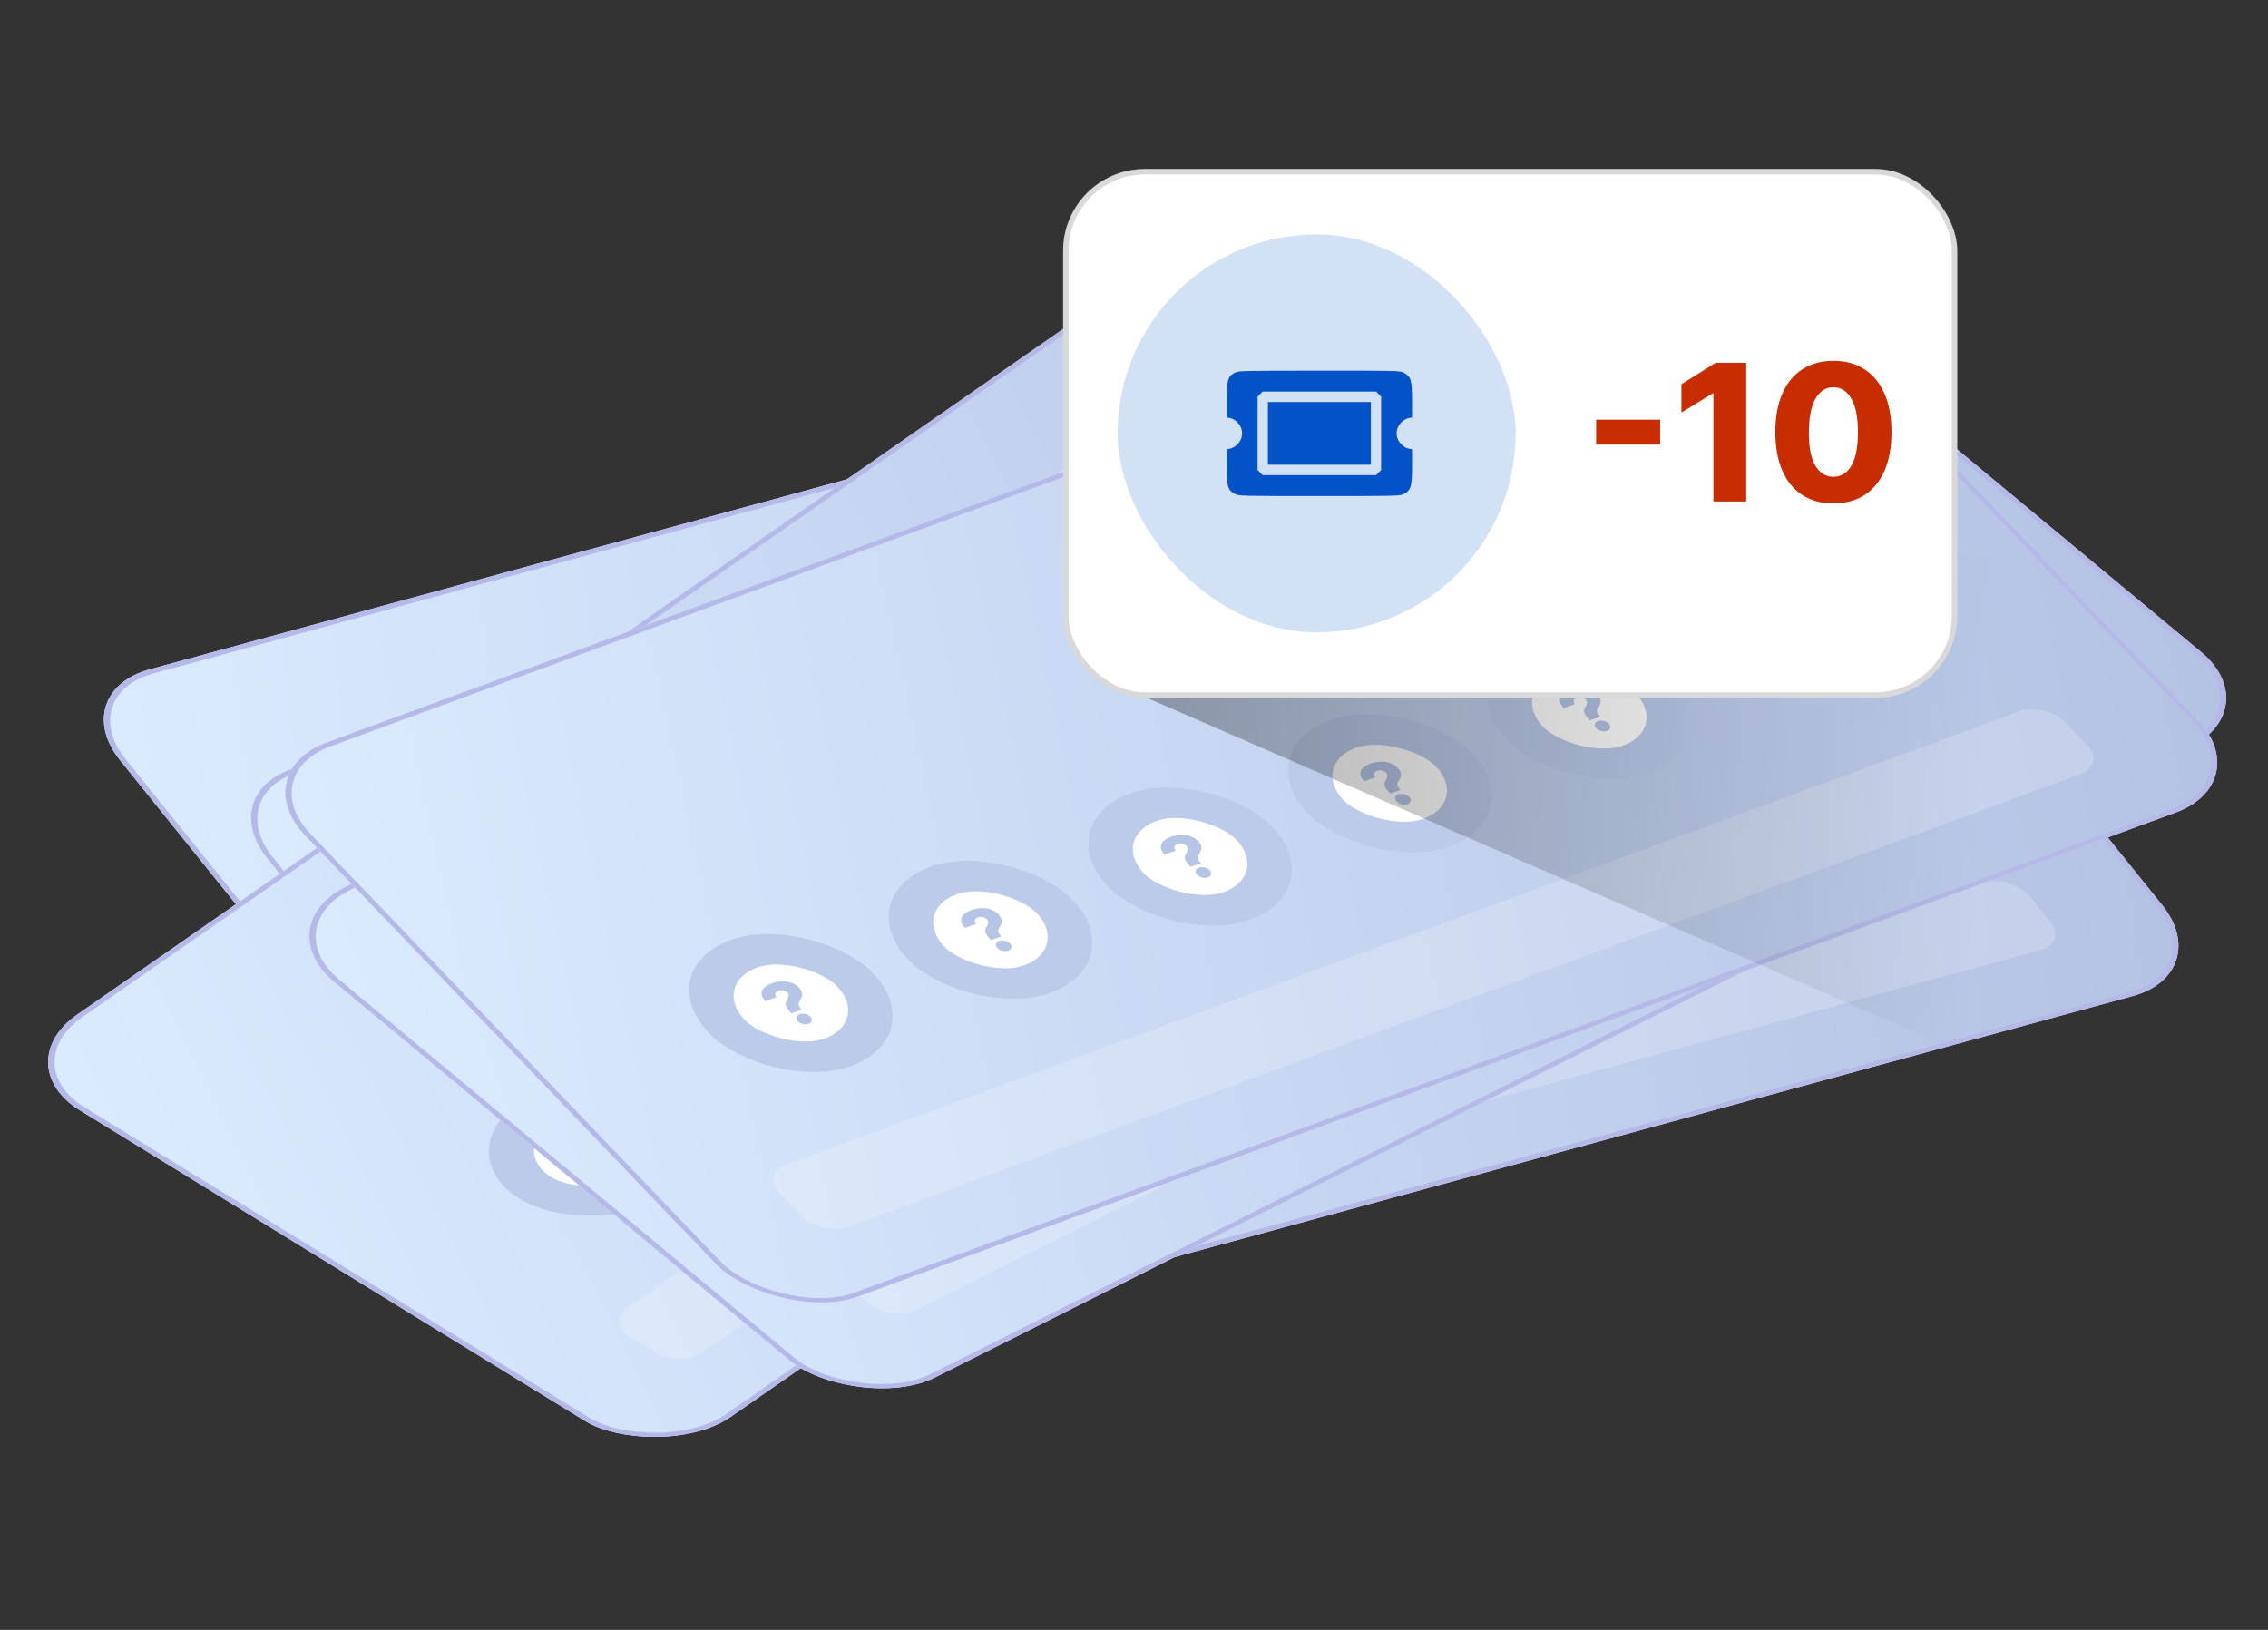 <svg width="416" height="299" viewBox="0 0 416 299" fill="none" xmlns="http://www.w3.org/2000/svg">
<rect x="0" y="0" width="416" height="299" fill="#333333" stroke="none"/>
<g clip-path="url(#clip0_28_1308)">
<g clip-path="url(#clip1_28_1308)">
<rect width="289.511" height="140.752" rx="16" transform="matrix(0.965 -0.263 0.627 0.779 12 127.007)" fill="url(#paint0_linear_28_1308)"/>
<rect x="5.571" y="1.808" width="25" height="25" rx="12.5" transform="matrix(0.965 -0.263 0.627 0.779 81.725 171.37)" fill="white" stroke="#BCCBEA" stroke-width="7"/>
<path d="M107.979 179.512C107.645 179.096 107.417 178.749 107.295 178.471C107.174 178.188 107.134 177.948 107.174 177.751C107.214 177.554 107.315 177.347 107.478 177.129C107.676 176.863 107.797 176.627 107.84 176.421C107.887 176.213 107.824 176.001 107.649 175.784C107.464 175.554 107.216 175.396 106.907 175.311C106.595 175.223 106.294 175.218 106.003 175.297C105.814 175.349 105.667 175.432 105.561 175.547C105.453 175.659 105.401 175.795 105.406 175.953C105.407 176.109 105.475 176.272 105.607 176.444L103.51 177.015C103.113 176.508 102.919 176.048 102.929 175.634C102.941 175.215 103.121 174.859 103.469 174.565C103.814 174.268 104.283 174.039 104.877 173.877C105.519 173.702 106.154 173.629 106.782 173.657C107.415 173.684 107.997 173.818 108.528 174.059C109.064 174.298 109.509 174.638 109.863 175.078C110.203 175.501 110.366 175.896 110.351 176.263C110.336 176.631 110.183 176.995 109.894 177.355C109.741 177.544 109.635 177.72 109.579 177.882C109.523 178.04 109.521 178.207 109.572 178.384C109.623 178.56 109.739 178.76 109.919 178.984L110.039 179.133L108.099 179.661L107.979 179.512ZM111.082 181.849C110.867 181.907 110.632 181.919 110.379 181.884C110.126 181.849 109.886 181.771 109.661 181.651C109.435 181.531 109.253 181.381 109.115 181.202C108.973 181.033 108.897 180.861 108.885 180.687C108.873 180.513 108.926 180.358 109.042 180.222C109.158 180.087 109.324 179.99 109.539 179.931C109.746 179.875 109.974 179.865 110.223 179.901C110.476 179.936 110.716 180.011 110.943 180.127C111.175 180.242 111.361 180.383 111.503 180.553C111.641 180.731 111.715 180.91 111.725 181.089C111.733 181.265 111.68 181.422 111.566 181.561C111.45 181.696 111.289 181.792 111.082 181.849Z" fill="#B6C5E6"/>
<rect x="5.571" y="1.808" width="25" height="25" rx="12.5" transform="matrix(0.965 -0.263 0.627 0.779 119.357 161.132)" fill="white" stroke="#BCCBEA" stroke-width="7"/>
<path d="M145.612 169.273C145.277 168.858 145.049 168.511 144.927 168.232C144.806 167.949 144.766 167.709 144.806 167.512C144.846 167.315 144.947 167.108 145.11 166.891C145.308 166.625 145.429 166.388 145.472 166.182C145.519 165.974 145.456 165.762 145.282 165.546C145.096 165.315 144.848 165.157 144.539 165.072C144.227 164.984 143.926 164.98 143.635 165.059C143.446 165.11 143.299 165.193 143.193 165.309C143.085 165.42 143.033 165.556 143.038 165.715C143.039 165.87 143.107 166.033 143.239 166.205L141.142 166.776C140.745 166.269 140.551 165.809 140.561 165.395C140.573 164.977 140.753 164.62 141.101 164.327C141.446 164.029 141.915 163.8 142.509 163.638C143.151 163.464 143.786 163.39 144.414 163.419C145.047 163.445 145.629 163.579 146.16 163.82C146.696 164.059 147.141 164.399 147.495 164.839C147.835 165.262 147.998 165.657 147.983 166.025C147.968 166.392 147.815 166.756 147.526 167.116C147.373 167.305 147.268 167.481 147.211 167.643C147.156 167.801 147.153 167.968 147.204 168.145C147.255 168.322 147.371 168.522 147.551 168.745L147.671 168.894L145.732 169.422L145.612 169.273ZM148.714 171.61C148.499 171.668 148.264 171.68 148.011 171.645C147.758 171.61 147.518 171.533 147.293 171.412C147.067 171.292 146.885 171.142 146.747 170.964C146.605 170.794 146.529 170.623 146.517 170.448C146.506 170.274 146.558 170.119 146.674 169.984C146.79 169.848 146.956 169.751 147.171 169.693C147.378 169.636 147.606 169.626 147.855 169.662C148.108 169.697 148.348 169.773 148.575 169.888C148.807 170.003 148.993 170.145 149.135 170.314C149.273 170.493 149.347 170.671 149.357 170.85C149.365 171.026 149.312 171.183 149.198 171.322C149.082 171.458 148.921 171.554 148.714 171.61Z" fill="#B6C5E6"/>
<rect x="5.571" y="1.808" width="25" height="25" rx="12.5" transform="matrix(0.965 -0.263 0.627 0.779 156.989 150.893)" fill="white" stroke="#BCCBEA" stroke-width="7"/>
<path d="M183.243 159.034C182.909 158.619 182.681 158.272 182.559 157.994C182.438 157.71 182.398 157.47 182.438 157.273C182.477 157.076 182.579 156.869 182.741 156.652C182.94 156.386 183.061 156.15 183.104 155.943C183.151 155.735 183.088 155.523 182.913 155.307C182.728 155.076 182.48 154.918 182.171 154.834C181.859 154.746 181.557 154.741 181.267 154.82C181.078 154.871 180.931 154.955 180.825 155.07C180.717 155.182 180.665 155.317 180.669 155.476C180.671 155.631 180.738 155.795 180.871 155.966L178.774 156.537C178.377 156.03 178.183 155.57 178.193 155.156C178.205 154.738 178.385 154.382 178.732 154.088C179.077 153.791 179.547 153.561 180.14 153.4C180.782 153.225 181.418 153.152 182.046 153.18C182.679 153.207 183.261 153.34 183.792 153.581C184.328 153.821 184.773 154.16 185.127 154.601C185.467 155.023 185.63 155.418 185.614 155.786C185.599 156.153 185.447 156.517 185.158 156.877C185.005 157.066 184.899 157.242 184.843 157.405C184.787 157.562 184.785 157.73 184.836 157.906C184.887 158.083 185.003 158.283 185.183 158.507L185.303 158.656L183.363 159.183L183.243 159.034ZM186.346 161.371C186.13 161.43 185.896 161.441 185.643 161.406C185.39 161.372 185.15 161.294 184.925 161.173C184.699 161.053 184.517 160.903 184.379 160.725C184.237 160.556 184.161 160.384 184.149 160.209C184.137 160.035 184.19 159.88 184.306 159.745C184.422 159.609 184.588 159.512 184.803 159.454C185.01 159.397 185.238 159.387 185.486 159.424C185.74 159.459 185.98 159.534 186.207 159.65C186.438 159.764 186.625 159.906 186.766 160.075C186.905 160.254 186.979 160.433 186.989 160.612C186.996 160.787 186.943 160.944 186.83 161.083C186.714 161.219 186.553 161.315 186.346 161.371Z" fill="#B6C5E6"/>
<rect x="5.571" y="1.808" width="25" height="25" rx="12.5" transform="matrix(0.965 -0.263 0.627 0.779 194.621 140.654)" fill="white" stroke="#BCCBEA" stroke-width="7"/>
<path d="M220.875 148.795C220.541 148.38 220.313 148.033 220.191 147.754C220.07 147.471 220.03 147.231 220.07 147.034C220.11 146.837 220.211 146.63 220.374 146.413C220.572 146.147 220.693 145.911 220.736 145.704C220.783 145.496 220.72 145.284 220.545 145.068C220.36 144.837 220.112 144.679 219.803 144.595C219.491 144.506 219.19 144.502 218.899 144.581C218.71 144.632 218.563 144.716 218.457 144.831C218.349 144.943 218.297 145.078 218.302 145.237C218.303 145.392 218.371 145.556 218.503 145.727L216.406 146.298C216.009 145.791 215.815 145.331 215.825 144.917C215.837 144.499 216.017 144.143 216.365 143.849C216.71 143.552 217.179 143.322 217.773 143.161C218.415 142.986 219.05 142.913 219.678 142.941C220.311 142.968 220.893 143.101 221.424 143.342C221.96 143.582 222.405 143.921 222.759 144.362C223.099 144.784 223.262 145.179 223.247 145.547C223.231 145.914 223.079 146.278 222.79 146.638C222.637 146.827 222.531 147.003 222.475 147.166C222.419 147.323 222.417 147.491 222.468 147.667C222.519 147.844 222.635 148.044 222.815 148.268L222.935 148.417L220.995 148.944L220.875 148.795ZM223.978 151.132C223.763 151.191 223.528 151.202 223.275 151.167C223.022 151.133 222.782 151.055 222.557 150.934C222.331 150.814 222.149 150.664 222.011 150.486C221.869 150.317 221.793 150.145 221.781 149.97C221.769 149.796 221.822 149.641 221.938 149.506C222.054 149.37 222.22 149.273 222.435 149.215C222.642 149.158 222.87 149.148 223.119 149.185C223.372 149.22 223.612 149.295 223.839 149.411C224.071 149.525 224.257 149.667 224.399 149.836C224.537 150.015 224.611 150.194 224.621 150.373C224.629 150.548 224.576 150.705 224.462 150.844C224.346 150.98 224.185 151.076 223.978 151.132Z" fill="#B6C5E6"/>
<rect x="5.571" y="1.808" width="25" height="25" rx="12.5" transform="matrix(0.965 -0.263 0.627 0.779 232.253 130.415)" fill="white" stroke="#BCCBEA" stroke-width="7"/>
<path d="M258.508 138.556C258.173 138.141 257.945 137.794 257.823 137.516C257.702 137.233 257.662 136.993 257.702 136.796C257.742 136.599 257.843 136.392 258.006 136.174C258.204 135.908 258.325 135.672 258.368 135.465C258.415 135.258 258.352 135.046 258.178 134.829C257.992 134.598 257.744 134.441 257.435 134.356C257.123 134.268 256.822 134.263 256.531 134.342C256.342 134.394 256.195 134.477 256.089 134.592C255.981 134.704 255.929 134.839 255.934 134.998C255.935 135.153 256.003 135.317 256.135 135.489L254.038 136.059C253.641 135.553 253.447 135.092 253.457 134.679C253.469 134.26 253.649 133.904 253.997 133.61C254.342 133.313 254.811 133.083 255.405 132.922C256.047 132.747 256.682 132.674 257.31 132.702C257.943 132.729 258.525 132.863 259.056 133.103C259.592 133.343 260.037 133.683 260.391 134.123C260.731 134.545 260.894 134.94 260.879 135.308C260.864 135.676 260.711 136.04 260.422 136.4C260.269 136.588 260.164 136.764 260.107 136.927C260.052 137.085 260.049 137.252 260.1 137.428C260.151 137.605 260.267 137.805 260.447 138.029L260.567 138.178L258.628 138.706L258.508 138.556ZM261.61 140.893C261.395 140.952 261.16 140.964 260.907 140.929C260.654 140.894 260.414 140.816 260.189 140.696C259.963 140.575 259.781 140.426 259.643 140.247C259.501 140.078 259.425 139.906 259.413 139.732C259.402 139.557 259.454 139.403 259.57 139.267C259.686 139.132 259.852 139.035 260.067 138.976C260.274 138.92 260.502 138.91 260.751 138.946C261.004 138.981 261.244 139.056 261.471 139.172C261.703 139.286 261.889 139.428 262.031 139.597C262.169 139.776 262.243 139.955 262.253 140.134C262.261 140.309 262.208 140.467 262.094 140.606C261.978 140.741 261.817 140.837 261.61 140.893Z" fill="#B6C5E6"/>
<rect x="5.571" y="1.808" width="25" height="25" rx="12.5" transform="matrix(0.965 -0.263 0.627 0.779 269.885 120.176)" fill="white" stroke="#BCCBEA" stroke-width="7"/>
<path d="M296.139 128.318C295.805 127.902 295.577 127.555 295.455 127.277C295.334 126.994 295.294 126.754 295.334 126.557C295.373 126.36 295.475 126.153 295.637 125.935C295.836 125.669 295.957 125.433 296 125.227C296.047 125.019 295.984 124.807 295.809 124.59C295.624 124.359 295.376 124.202 295.067 124.117C294.755 124.029 294.453 124.024 294.163 124.103C293.974 124.155 293.827 124.238 293.721 124.353C293.613 124.465 293.561 124.6 293.565 124.759C293.567 124.915 293.634 125.078 293.767 125.25L291.67 125.82C291.273 125.314 291.079 124.854 291.089 124.44C291.101 124.021 291.281 123.665 291.628 123.371C291.973 123.074 292.443 122.845 293.036 122.683C293.678 122.508 294.314 122.435 294.942 122.463C295.575 122.49 296.157 122.624 296.688 122.865C297.224 123.104 297.669 123.444 298.023 123.884C298.363 124.307 298.526 124.702 298.51 125.069C298.495 125.437 298.343 125.801 298.054 126.161C297.901 126.35 297.795 126.525 297.739 126.688C297.683 126.846 297.681 127.013 297.732 127.19C297.783 127.366 297.899 127.566 298.079 127.79L298.199 127.939L296.259 128.467L296.139 128.318ZM299.242 130.654C299.026 130.713 298.792 130.725 298.539 130.69C298.286 130.655 298.046 130.577 297.821 130.457C297.595 130.336 297.413 130.187 297.275 130.008C297.133 129.839 297.057 129.667 297.045 129.493C297.033 129.319 297.086 129.164 297.202 129.028C297.318 128.893 297.484 128.796 297.699 128.737C297.906 128.681 298.134 128.671 298.382 128.707C298.636 128.742 298.876 128.817 299.103 128.933C299.334 129.047 299.521 129.189 299.662 129.359C299.801 129.537 299.875 129.716 299.885 129.895C299.892 130.071 299.839 130.228 299.726 130.367C299.61 130.502 299.449 130.598 299.242 130.654Z" fill="#B6C5E6"/>
<rect width="83" height="16" rx="5" transform="matrix(0.965 -0.263 0.627 0.779 206.86 95.832)" fill="white" fill-opacity="0.2"/>
<rect width="251" height="16" rx="5" transform="matrix(0.965 -0.263 0.627 0.779 99.922 208.496)" fill="white" fill-opacity="0.2"/>
</g>
<rect x="0.796" y="0.258" width="288.511" height="139.752" rx="15.5" transform="matrix(0.965 -0.263 0.627 0.779 11.866 127.273)" stroke="white" stroke-opacity="0.96"/>
<rect x="0.796" y="0.258" width="288.511" height="139.752" rx="15.5" transform="matrix(0.965 -0.263 0.627 0.779 11.866 127.273)" stroke="#434EC6" stroke-opacity="0.39"/>
<g clip-path="url(#clip2_28_1308)">
<rect width="289.511" height="140.752" rx="16" transform="matrix(0.965 -0.263 0.627 0.779 39 145.007)" fill="url(#paint1_linear_28_1308)"/>
<rect x="5.571" y="1.808" width="25" height="25" rx="12.5" transform="matrix(0.965 -0.263 0.627 0.779 108.725 189.37)" fill="white" stroke="#BCCBEA" stroke-width="7"/>
<path d="M134.979 197.512C134.645 197.096 134.417 196.749 134.295 196.471C134.174 196.188 134.134 195.948 134.174 195.751C134.214 195.554 134.315 195.347 134.478 195.129C134.676 194.863 134.797 194.627 134.84 194.421C134.887 194.213 134.824 194.001 134.649 193.784C134.464 193.554 134.216 193.396 133.907 193.311C133.595 193.223 133.294 193.218 133.003 193.297C132.814 193.349 132.667 193.432 132.561 193.547C132.453 193.659 132.401 193.795 132.406 193.953C132.407 194.109 132.475 194.272 132.607 194.444L130.51 195.015C130.113 194.508 129.919 194.048 129.929 193.634C129.941 193.215 130.121 192.859 130.469 192.565C130.814 192.268 131.283 192.039 131.877 191.877C132.519 191.702 133.154 191.629 133.782 191.657C134.415 191.684 134.997 191.818 135.528 192.059C136.064 192.298 136.509 192.638 136.863 193.078C137.203 193.501 137.366 193.896 137.351 194.263C137.336 194.631 137.183 194.995 136.894 195.355C136.741 195.544 136.635 195.72 136.579 195.882C136.523 196.04 136.521 196.207 136.572 196.384C136.623 196.56 136.739 196.76 136.919 196.984L137.039 197.133L135.099 197.661L134.979 197.512ZM138.082 199.849C137.867 199.907 137.632 199.919 137.379 199.884C137.126 199.849 136.886 199.771 136.661 199.651C136.435 199.531 136.253 199.381 136.115 199.202C135.973 199.033 135.897 198.861 135.885 198.687C135.873 198.513 135.926 198.358 136.042 198.222C136.158 198.087 136.324 197.99 136.539 197.931C136.746 197.875 136.974 197.865 137.223 197.901C137.476 197.936 137.716 198.011 137.943 198.127C138.175 198.242 138.361 198.383 138.503 198.553C138.641 198.731 138.715 198.91 138.725 199.089C138.733 199.265 138.68 199.422 138.566 199.561C138.45 199.696 138.289 199.792 138.082 199.849Z" fill="#B6C5E6"/>
<rect x="5.571" y="1.808" width="25" height="25" rx="12.5" transform="matrix(0.965 -0.263 0.627 0.779 146.357 179.132)" fill="white" stroke="#BCCBEA" stroke-width="7"/>
<path d="M172.612 187.273C172.277 186.858 172.049 186.511 171.927 186.232C171.806 185.949 171.766 185.709 171.806 185.512C171.846 185.315 171.947 185.108 172.11 184.891C172.308 184.625 172.429 184.388 172.472 184.182C172.519 183.974 172.456 183.762 172.282 183.546C172.096 183.315 171.848 183.157 171.539 183.072C171.227 182.984 170.926 182.98 170.635 183.059C170.446 183.11 170.299 183.193 170.193 183.309C170.085 183.42 170.033 183.556 170.038 183.715C170.039 183.87 170.107 184.033 170.239 184.205L168.142 184.776C167.745 184.269 167.551 183.809 167.561 183.395C167.573 182.977 167.753 182.62 168.101 182.327C168.446 182.029 168.915 181.8 169.509 181.638C170.151 181.464 170.786 181.39 171.414 181.419C172.047 181.445 172.629 181.579 173.16 181.82C173.696 182.059 174.141 182.399 174.495 182.839C174.835 183.262 174.998 183.657 174.983 184.025C174.968 184.392 174.815 184.756 174.526 185.116C174.373 185.305 174.268 185.481 174.211 185.643C174.156 185.801 174.153 185.968 174.204 186.145C174.255 186.322 174.371 186.522 174.551 186.745L174.671 186.894L172.732 187.422L172.612 187.273ZM175.714 189.61C175.499 189.668 175.264 189.68 175.011 189.645C174.758 189.61 174.518 189.533 174.293 189.412C174.067 189.292 173.885 189.142 173.747 188.964C173.605 188.794 173.529 188.623 173.517 188.448C173.506 188.274 173.558 188.119 173.674 187.984C173.79 187.848 173.956 187.751 174.171 187.693C174.378 187.636 174.606 187.626 174.855 187.662C175.108 187.697 175.348 187.773 175.575 187.888C175.807 188.003 175.993 188.145 176.135 188.314C176.273 188.493 176.347 188.671 176.357 188.85C176.365 189.026 176.312 189.183 176.198 189.322C176.082 189.458 175.921 189.554 175.714 189.61Z" fill="#B6C5E6"/>
<rect x="5.571" y="1.808" width="25" height="25" rx="12.5" transform="matrix(0.965 -0.263 0.627 0.779 183.989 168.893)" fill="white" stroke="#BCCBEA" stroke-width="7"/>
<path d="M210.243 177.034C209.909 176.619 209.681 176.272 209.559 175.994C209.438 175.71 209.398 175.47 209.438 175.273C209.477 175.076 209.579 174.869 209.741 174.652C209.94 174.386 210.061 174.15 210.104 173.943C210.151 173.735 210.088 173.523 209.913 173.307C209.728 173.076 209.48 172.918 209.171 172.834C208.859 172.746 208.557 172.741 208.267 172.82C208.078 172.871 207.931 172.955 207.825 173.07C207.717 173.182 207.665 173.317 207.669 173.476C207.671 173.631 207.738 173.795 207.871 173.966L205.774 174.537C205.377 174.03 205.183 173.57 205.193 173.156C205.205 172.738 205.385 172.382 205.732 172.088C206.077 171.791 206.547 171.561 207.14 171.4C207.782 171.225 208.418 171.152 209.046 171.18C209.679 171.207 210.261 171.34 210.792 171.581C211.328 171.821 211.773 172.16 212.127 172.601C212.467 173.023 212.63 173.418 212.614 173.786C212.599 174.153 212.447 174.517 212.158 174.877C212.005 175.066 211.899 175.242 211.843 175.405C211.787 175.562 211.785 175.73 211.836 175.906C211.887 176.083 212.003 176.283 212.183 176.507L212.303 176.656L210.363 177.183L210.243 177.034ZM213.346 179.371C213.13 179.43 212.896 179.441 212.643 179.406C212.39 179.372 212.15 179.294 211.925 179.173C211.699 179.053 211.517 178.903 211.379 178.725C211.237 178.556 211.161 178.384 211.149 178.209C211.137 178.035 211.19 177.88 211.306 177.745C211.422 177.609 211.588 177.512 211.803 177.454C212.01 177.397 212.238 177.387 212.486 177.424C212.74 177.459 212.98 177.534 213.207 177.65C213.438 177.764 213.625 177.906 213.766 178.075C213.905 178.254 213.979 178.433 213.989 178.612C213.996 178.787 213.943 178.944 213.83 179.083C213.714 179.219 213.553 179.315 213.346 179.371Z" fill="#B6C5E6"/>
<rect x="5.571" y="1.808" width="25" height="25" rx="12.5" transform="matrix(0.965 -0.263 0.627 0.779 221.621 158.654)" fill="white" stroke="#BCCBEA" stroke-width="7"/>
<path d="M247.875 166.795C247.541 166.38 247.313 166.033 247.191 165.754C247.07 165.471 247.03 165.231 247.07 165.034C247.11 164.837 247.211 164.63 247.374 164.413C247.572 164.147 247.693 163.911 247.736 163.704C247.783 163.496 247.72 163.284 247.545 163.068C247.36 162.837 247.112 162.679 246.803 162.595C246.491 162.506 246.19 162.502 245.899 162.581C245.71 162.632 245.563 162.716 245.457 162.831C245.349 162.943 245.297 163.078 245.302 163.237C245.303 163.392 245.371 163.556 245.503 163.727L243.406 164.298C243.009 163.791 242.815 163.331 242.825 162.917C242.837 162.499 243.017 162.143 243.365 161.849C243.71 161.552 244.179 161.322 244.773 161.161C245.415 160.986 246.05 160.913 246.678 160.941C247.311 160.968 247.893 161.101 248.424 161.342C248.96 161.582 249.405 161.921 249.759 162.362C250.099 162.784 250.262 163.179 250.247 163.547C250.231 163.914 250.079 164.278 249.79 164.638C249.637 164.827 249.531 165.003 249.475 165.166C249.419 165.323 249.417 165.491 249.468 165.667C249.519 165.844 249.635 166.044 249.815 166.268L249.935 166.417L247.995 166.944L247.875 166.795ZM250.978 169.132C250.763 169.191 250.528 169.202 250.275 169.167C250.022 169.133 249.782 169.055 249.557 168.934C249.331 168.814 249.149 168.664 249.011 168.486C248.869 168.317 248.793 168.145 248.781 167.97C248.769 167.796 248.822 167.641 248.938 167.506C249.054 167.37 249.22 167.273 249.435 167.215C249.642 167.158 249.87 167.148 250.119 167.185C250.372 167.22 250.612 167.295 250.839 167.411C251.071 167.525 251.257 167.667 251.399 167.836C251.537 168.015 251.611 168.194 251.621 168.373C251.629 168.548 251.576 168.705 251.462 168.844C251.346 168.98 251.185 169.076 250.978 169.132Z" fill="#B6C5E6"/>
<rect x="5.571" y="1.808" width="25" height="25" rx="12.5" transform="matrix(0.965 -0.263 0.627 0.779 259.253 148.415)" fill="white" stroke="#BCCBEA" stroke-width="7"/>
<path d="M285.508 156.556C285.173 156.141 284.945 155.794 284.823 155.516C284.702 155.233 284.662 154.993 284.702 154.796C284.742 154.599 284.843 154.392 285.006 154.174C285.204 153.908 285.325 153.672 285.368 153.465C285.415 153.258 285.352 153.046 285.178 152.829C284.992 152.598 284.744 152.441 284.435 152.356C284.123 152.268 283.822 152.263 283.531 152.342C283.342 152.394 283.195 152.477 283.089 152.592C282.981 152.704 282.929 152.839 282.934 152.998C282.935 153.153 283.003 153.317 283.135 153.489L281.038 154.059C280.641 153.553 280.447 153.092 280.457 152.679C280.469 152.26 280.649 151.904 280.997 151.61C281.342 151.313 281.811 151.083 282.405 150.922C283.047 150.747 283.682 150.674 284.31 150.702C284.943 150.729 285.525 150.863 286.056 151.103C286.592 151.343 287.037 151.683 287.391 152.123C287.731 152.545 287.894 152.94 287.879 153.308C287.864 153.676 287.711 154.04 287.422 154.4C287.269 154.588 287.164 154.764 287.107 154.927C287.052 155.085 287.049 155.252 287.1 155.428C287.151 155.605 287.267 155.805 287.447 156.029L287.567 156.178L285.628 156.706L285.508 156.556ZM288.61 158.893C288.395 158.952 288.16 158.964 287.907 158.929C287.654 158.894 287.414 158.816 287.189 158.696C286.963 158.575 286.781 158.426 286.643 158.247C286.501 158.078 286.425 157.906 286.413 157.732C286.402 157.557 286.454 157.403 286.57 157.267C286.686 157.132 286.852 157.035 287.067 156.976C287.274 156.92 287.502 156.91 287.751 156.946C288.004 156.981 288.244 157.056 288.471 157.172C288.703 157.286 288.889 157.428 289.031 157.597C289.169 157.776 289.243 157.955 289.253 158.134C289.261 158.309 289.208 158.467 289.094 158.606C288.978 158.741 288.817 158.837 288.61 158.893Z" fill="#B6C5E6"/>
<rect x="5.571" y="1.808" width="25" height="25" rx="12.5" transform="matrix(0.965 -0.263 0.627 0.779 296.885 138.176)" fill="white" stroke="#BCCBEA" stroke-width="7"/>
<path d="M323.139 146.318C322.805 145.902 322.577 145.555 322.455 145.277C322.334 144.994 322.294 144.754 322.334 144.557C322.373 144.36 322.475 144.153 322.637 143.935C322.836 143.669 322.957 143.433 323 143.227C323.047 143.019 322.984 142.807 322.809 142.59C322.624 142.359 322.376 142.202 322.067 142.117C321.755 142.029 321.453 142.024 321.163 142.103C320.974 142.155 320.827 142.238 320.721 142.353C320.613 142.465 320.561 142.6 320.565 142.759C320.567 142.915 320.634 143.078 320.767 143.25L318.67 143.82C318.273 143.314 318.079 142.854 318.089 142.44C318.101 142.021 318.281 141.665 318.628 141.371C318.973 141.074 319.443 140.845 320.036 140.683C320.678 140.508 321.314 140.435 321.942 140.463C322.575 140.49 323.157 140.624 323.688 140.865C324.224 141.104 324.669 141.444 325.023 141.884C325.363 142.307 325.526 142.702 325.51 143.069C325.495 143.437 325.343 143.801 325.054 144.161C324.901 144.35 324.795 144.525 324.739 144.688C324.683 144.846 324.681 145.013 324.732 145.19C324.783 145.366 324.899 145.566 325.079 145.79L325.199 145.939L323.259 146.467L323.139 146.318ZM326.242 148.654C326.026 148.713 325.792 148.725 325.539 148.69C325.286 148.655 325.046 148.577 324.821 148.457C324.595 148.336 324.413 148.187 324.275 148.008C324.133 147.839 324.057 147.667 324.045 147.493C324.033 147.319 324.086 147.164 324.202 147.028C324.318 146.893 324.484 146.796 324.699 146.737C324.906 146.681 325.134 146.671 325.382 146.707C325.636 146.742 325.876 146.817 326.103 146.933C326.334 147.047 326.521 147.189 326.662 147.359C326.801 147.537 326.875 147.716 326.885 147.895C326.892 148.071 326.839 148.228 326.726 148.367C326.61 148.502 326.449 148.598 326.242 148.654Z" fill="#B6C5E6"/>
<rect width="83" height="16" rx="5" transform="matrix(0.965 -0.263 0.627 0.779 233.86 113.832)" fill="white" fill-opacity="0.2"/>
<rect width="251" height="16" rx="5" transform="matrix(0.965 -0.263 0.627 0.779 126.922 226.496)" fill="white" fill-opacity="0.2"/>
<path d="M89.563 153.121L94.311 159.022L90.309 160.11L85.884 154.611C85.095 153.631 84.266 153.276 83.415 153.507C82.315 153.807 82.244 154.573 83.197 155.758L87.347 160.915L83.45 161.975L79.025 156.476C78.258 155.524 77.41 155.14 76.572 155.368C75.487 155.663 75.398 156.453 76.339 157.623L80.489 162.78L76.488 163.869L68.92 154.464L71.734 153.699L73.117 154.554C73.212 154.04 73.472 153.576 73.879 153.194C74.287 152.812 74.832 152.521 75.476 152.342C76.12 152.151 76.864 152.095 77.64 152.178C78.417 152.262 79.201 152.483 79.921 152.82C79.998 152.27 80.259 151.772 80.684 151.364C81.109 150.956 81.687 150.649 82.374 150.465C84.863 149.788 87.775 150.909 89.557 153.124" fill="#1540F2"/>
<path d="M91.693 154C89.346 151.084 90.385 148.248 94.173 147.217C97.962 146.186 102.374 147.54 104.72 150.456C107.066 153.371 106.015 156.213 102.239 157.24C98.463 158.267 94.031 156.907 91.693 154ZM99.897 154.33C100.242 154.245 100.539 154.103 100.77 153.914C101 153.724 101.159 153.491 101.235 153.23C101.312 152.968 101.305 152.683 101.215 152.393C101.125 152.104 100.954 151.816 100.712 151.547C100.504 151.273 100.229 151.019 99.903 150.799C99.578 150.579 99.21 150.399 98.819 150.268C98.429 150.137 98.025 150.058 97.632 150.036C97.238 150.015 96.862 150.05 96.527 150.142C96.192 150.233 95.904 150.378 95.68 150.567C95.456 150.757 95.301 150.988 95.224 151.246C95.147 151.504 95.15 151.784 95.232 152.07C95.313 152.356 95.473 152.642 95.701 152.911C95.9 153.19 96.171 153.452 96.496 153.677C96.821 153.903 97.192 154.089 97.587 154.222C97.982 154.356 98.391 154.434 98.789 154.453C99.186 154.471 99.564 154.429 99.897 154.33Z" fill="#1540F2"/>
<path d="M115.36 149.83L117.644 152.667L114.89 153.416C114.365 153.606 113.756 153.697 113.107 153.684C112.457 153.671 111.783 153.554 111.132 153.34C110.48 153.127 109.867 152.823 109.335 152.449C108.804 152.076 108.366 151.642 108.054 151.178L105.201 147.633L103.075 148.211L102.466 147.455L104.063 141.549L104.885 141.325L107.099 144.076L110.017 143.282L112.024 145.776L109.207 146.543L111.616 149.537C111.718 149.687 111.86 149.827 112.033 149.948C112.206 150.068 112.405 150.166 112.616 150.234C112.828 150.303 113.046 150.339 113.256 150.342C113.466 150.345 113.663 150.314 113.831 150.25L115.36 149.83Z" fill="#1540F2"/>
<path d="M124.314 147.394L126.597 150.231L123.844 150.98C123.319 151.17 122.71 151.261 122.06 151.248C121.411 151.235 120.737 151.118 120.085 150.904C119.434 150.691 118.82 150.387 118.289 150.013C117.757 149.64 117.32 149.206 117.008 148.742L114.155 145.197L112.029 145.775L111.42 145.018L113.012 139.114L113.835 138.89L116.048 141.641L118.967 140.847L120.974 143.341L118.156 144.108L120.565 147.102C120.668 147.251 120.81 147.391 120.983 147.511C121.156 147.631 121.355 147.728 121.566 147.796C121.777 147.864 121.995 147.9 122.204 147.903C122.414 147.906 122.609 147.874 122.778 147.811L124.314 147.394Z" fill="#1540F2"/>
<path d="M123.254 145.413C120.908 142.497 121.946 139.66 125.735 138.629C129.523 137.599 133.936 138.953 136.282 141.868C138.628 144.784 137.577 147.625 133.801 148.653C130.024 149.68 125.593 148.319 123.254 145.413ZM131.459 145.742C131.804 145.657 132.101 145.516 132.331 145.326C132.562 145.137 132.72 144.904 132.797 144.642C132.873 144.38 132.867 144.096 132.777 143.806C132.687 143.516 132.515 143.228 132.274 142.96C132.065 142.686 131.79 142.431 131.465 142.212C131.14 141.992 130.771 141.811 130.381 141.68C129.991 141.549 129.587 141.47 129.193 141.449C128.799 141.427 128.424 141.463 128.089 141.554C127.753 141.645 127.465 141.79 127.242 141.98C127.018 142.169 126.863 142.4 126.786 142.658C126.709 142.916 126.711 143.197 126.793 143.483C126.875 143.769 127.034 144.055 127.262 144.323C127.462 144.603 127.733 144.864 128.058 145.09C128.382 145.316 128.754 145.501 129.149 145.635C129.543 145.768 129.952 145.847 130.35 145.865C130.748 145.884 131.125 145.842 131.459 145.742Z" fill="#1540F2"/>
</g>
<rect x="0.796" y="0.258" width="288.511" height="139.752" rx="15.5" transform="matrix(0.965 -0.263 0.627 0.779 38.866 145.273)" stroke="white" stroke-opacity="0.96"/>
<rect x="0.796" y="0.258" width="288.511" height="139.752" rx="15.5" transform="matrix(0.965 -0.263 0.627 0.779 38.866 145.273)" stroke="#434EC6" stroke-opacity="0.39"/>
<g clip-path="url(#clip3_28_1308)">
<rect width="289.511" height="140.752" rx="16" transform="matrix(0.821 -0.571 0.852 0.524 1 195.281)" fill="url(#paint2_linear_28_1308)"/>
<rect x="5.855" y="-0.165" width="25" height="25" rx="12.5" transform="matrix(0.821 -0.571 0.852 0.524 83.012 214.891)" fill="white" stroke="#BCCBEA" stroke-width="7"/>
<path d="M109.029 212.562C108.575 212.283 108.243 212.032 108.035 211.811C107.826 211.585 107.708 211.372 107.679 211.173C107.651 210.974 107.677 210.745 107.757 210.486C107.855 210.169 107.89 209.906 107.861 209.697C107.836 209.485 107.705 209.307 107.468 209.161C107.216 209.006 106.93 208.94 106.61 208.964C106.286 208.986 106.001 209.083 105.754 209.254C105.593 209.366 105.482 209.494 105.422 209.638C105.357 209.78 105.353 209.925 105.411 210.073C105.465 210.219 105.583 210.35 105.765 210.467L103.981 211.708C103.437 211.364 103.1 210.995 102.971 210.602C102.841 210.204 102.891 209.808 103.121 209.415C103.346 209.019 103.711 208.645 104.216 208.294C104.763 207.914 105.336 207.632 105.938 207.448C106.543 207.261 107.136 207.192 107.717 207.241C108.302 207.287 108.836 207.458 109.317 207.753C109.779 208.038 110.064 208.355 110.174 208.707C110.283 209.058 110.261 209.452 110.11 209.888C110.028 210.117 109.988 210.318 109.989 210.49C109.99 210.658 110.044 210.816 110.151 210.965C110.259 211.114 110.434 211.264 110.679 211.415L110.842 211.515L109.192 212.662L109.029 212.562ZM112.736 213.723C112.552 213.851 112.335 213.94 112.085 213.992C111.835 214.044 111.583 214.051 111.33 214.014C111.077 213.976 110.856 213.896 110.665 213.774C110.475 213.662 110.346 213.526 110.276 213.366C110.207 213.205 110.204 213.042 110.268 212.875C110.332 212.709 110.456 212.562 110.639 212.434C110.815 212.312 111.026 212.226 111.273 212.177C111.523 212.125 111.775 212.115 112.027 212.148C112.284 212.178 112.507 212.249 112.697 212.361C112.887 212.483 113.017 212.627 113.087 212.792C113.153 212.955 113.155 213.121 113.095 213.29C113.031 213.456 112.911 213.601 112.736 213.723Z" fill="#B6C5E6"/>
<rect x="5.855" y="-0.165" width="25" height="25" rx="12.5" transform="matrix(0.821 -0.571 0.852 0.524 115.032 192.626)" fill="white" stroke="#BCCBEA" stroke-width="7"/>
<path d="M141.049 190.297C140.595 190.018 140.263 189.767 140.055 189.546C139.846 189.32 139.728 189.107 139.699 188.908C139.671 188.709 139.697 188.48 139.777 188.221C139.875 187.904 139.91 187.64 139.881 187.432C139.856 187.22 139.725 187.042 139.488 186.896C139.236 186.741 138.95 186.675 138.63 186.699C138.306 186.721 138.021 186.817 137.774 186.989C137.613 187.101 137.502 187.229 137.441 187.373C137.377 187.515 137.373 187.66 137.431 187.808C137.484 187.953 137.603 188.085 137.785 188.202L136 189.443C135.457 189.099 135.12 188.73 134.991 188.337C134.861 187.939 134.911 187.543 135.14 187.15C135.366 186.754 135.731 186.38 136.236 186.029C136.782 185.649 137.356 185.367 137.958 185.183C138.563 184.996 139.156 184.927 139.737 184.976C140.322 185.021 140.855 185.192 141.337 185.488C141.799 185.772 142.084 186.09 142.193 186.442C142.302 186.793 142.281 187.187 142.129 187.623C142.048 187.852 142.008 188.053 142.009 188.225C142.01 188.393 142.064 188.551 142.171 188.7C142.278 188.849 142.454 188.999 142.699 189.149L142.862 189.25L141.212 190.397L141.049 190.297ZM144.755 191.458C144.572 191.585 144.355 191.675 144.105 191.727C143.854 191.779 143.603 191.786 143.35 191.748C143.097 191.711 142.876 191.631 142.685 191.509C142.495 191.397 142.365 191.261 142.296 191.1C142.227 190.94 142.224 190.777 142.288 190.61C142.352 190.444 142.476 190.297 142.659 190.169C142.835 190.047 143.046 189.961 143.293 189.912C143.543 189.86 143.794 189.85 144.047 189.883C144.304 189.913 144.527 189.984 144.717 190.096C144.907 190.218 145.037 190.362 145.107 190.527C145.172 190.69 145.175 190.856 145.115 191.025C145.051 191.191 144.931 191.336 144.755 191.458Z" fill="#B6C5E6"/>
<rect x="5.855" y="-0.165" width="25" height="25" rx="12.5" transform="matrix(0.821 -0.571 0.852 0.524 147.052 170.361)" fill="white" stroke="#BCCBEA" stroke-width="7"/>
<path d="M173.069 168.032C172.614 167.753 172.283 167.502 172.075 167.281C171.866 167.055 171.747 166.842 171.719 166.643C171.69 166.444 171.716 166.215 171.797 165.956C171.895 165.639 171.929 165.376 171.901 165.167C171.875 164.955 171.745 164.777 171.508 164.631C171.255 164.476 170.969 164.41 170.65 164.434C170.326 164.456 170.041 164.553 169.794 164.724C169.633 164.836 169.522 164.964 169.461 165.108C169.396 165.25 169.393 165.395 169.45 165.543C169.504 165.689 169.622 165.82 169.805 165.937L168.02 167.178C167.476 166.834 167.14 166.465 167.01 166.072C166.881 165.674 166.931 165.278 167.16 164.885C167.385 164.489 167.751 164.115 168.256 163.764C168.802 163.384 169.376 163.102 169.977 162.918C170.582 162.731 171.176 162.662 171.757 162.711C172.342 162.757 172.875 162.927 173.356 163.223C173.818 163.508 174.104 163.825 174.213 164.177C174.322 164.528 174.301 164.922 174.149 165.358C174.068 165.587 174.028 165.788 174.029 165.96C174.03 166.128 174.084 166.286 174.191 166.435C174.298 166.584 174.474 166.734 174.719 166.885L174.882 166.985L173.232 168.132L173.069 168.032ZM176.775 169.193C176.592 169.321 176.375 169.41 176.125 169.462C175.874 169.514 175.623 169.521 175.37 169.484C175.117 169.446 174.895 169.366 174.705 169.244C174.515 169.132 174.385 168.996 174.316 168.836C174.246 168.675 174.244 168.512 174.308 168.345C174.372 168.179 174.495 168.032 174.679 167.904C174.855 167.782 175.066 167.696 175.312 167.647C175.563 167.595 175.814 167.585 176.067 167.618C176.323 167.648 176.547 167.719 176.737 167.831C176.927 167.953 177.057 168.097 177.127 168.262C177.192 168.425 177.195 168.591 177.135 168.76C177.071 168.926 176.951 169.071 176.775 169.193Z" fill="#B6C5E6"/>
<rect x="5.855" y="-0.165" width="25" height="25" rx="12.5" transform="matrix(0.821 -0.571 0.852 0.524 179.071 148.096)" fill="white" stroke="#BCCBEA" stroke-width="7"/>
<path d="M205.088 145.767C204.634 145.488 204.303 145.237 204.094 145.016C203.886 144.79 203.767 144.577 203.739 144.378C203.71 144.179 203.736 143.95 203.817 143.691C203.915 143.374 203.949 143.11 203.92 142.902C203.895 142.69 203.764 142.512 203.528 142.366C203.275 142.211 202.989 142.145 202.669 142.169C202.346 142.191 202.06 142.287 201.813 142.459C201.653 142.571 201.542 142.699 201.481 142.843C201.416 142.985 201.413 143.129 201.47 143.278C201.524 143.423 201.642 143.555 201.825 143.672L200.04 144.913C199.496 144.569 199.16 144.2 199.03 143.807C198.901 143.409 198.951 143.013 199.18 142.62C199.405 142.224 199.77 141.85 200.276 141.499C200.822 141.119 201.396 140.837 201.997 140.653C202.602 140.466 203.195 140.397 203.777 140.445C204.362 140.491 204.895 140.662 205.376 140.958C205.838 141.242 206.124 141.56 206.233 141.911C206.342 142.263 206.321 142.657 206.169 143.093C206.088 143.322 206.047 143.523 206.049 143.695C206.049 143.863 206.103 144.021 206.211 144.17C206.318 144.319 206.494 144.469 206.738 144.619L206.901 144.72L205.251 145.867L205.088 145.767ZM208.795 146.928C208.611 147.055 208.395 147.145 208.144 147.197C207.894 147.249 207.642 147.256 207.39 147.218C207.137 147.181 206.915 147.101 206.725 146.979C206.535 146.867 206.405 146.731 206.336 146.57C206.266 146.41 206.263 146.247 206.327 146.08C206.391 145.914 206.515 145.767 206.698 145.639C206.874 145.517 207.086 145.431 207.332 145.382C207.582 145.33 207.834 145.32 208.087 145.353C208.343 145.383 208.566 145.454 208.756 145.566C208.947 145.688 209.077 145.832 209.146 145.997C209.212 146.16 209.215 146.326 209.155 146.495C209.091 146.661 208.971 146.806 208.795 146.928Z" fill="#B6C5E6"/>
<rect x="5.855" y="-0.165" width="25" height="25" rx="12.5" transform="matrix(0.821 -0.571 0.852 0.524 211.091 125.831)" fill="white" stroke="#BCCBEA" stroke-width="7"/>
<path d="M237.108 123.502C236.654 123.222 236.323 122.972 236.114 122.751C235.906 122.525 235.787 122.312 235.759 122.113C235.73 121.914 235.756 121.685 235.836 121.426C235.934 121.108 235.969 120.845 235.94 120.636C235.915 120.425 235.784 120.246 235.547 120.101C235.295 119.946 235.009 119.88 234.689 119.904C234.365 119.926 234.08 120.022 233.833 120.194C233.672 120.306 233.561 120.434 233.501 120.578C233.436 120.719 233.432 120.864 233.49 121.013C233.544 121.158 233.662 121.29 233.844 121.407L232.06 122.648C231.516 122.304 231.179 121.935 231.05 121.542C230.921 121.144 230.97 120.748 231.2 120.354C231.425 119.959 231.79 119.585 232.295 119.234C232.842 118.854 233.415 118.572 234.017 118.388C234.622 118.201 235.215 118.132 235.796 118.18C236.381 118.226 236.915 118.397 237.396 118.693C237.858 118.977 238.144 119.295 238.253 119.646C238.362 119.998 238.34 120.392 238.189 120.828C238.107 121.057 238.067 121.258 238.068 121.43C238.069 121.597 238.123 121.756 238.23 121.905C238.338 122.054 238.514 122.204 238.758 122.354L238.921 122.455L237.271 123.602L237.108 123.502ZM240.815 124.663C240.631 124.79 240.414 124.88 240.164 124.932C239.914 124.984 239.662 124.991 239.409 124.953C239.157 124.916 238.935 124.836 238.745 124.714C238.554 124.602 238.425 124.466 238.355 124.305C238.286 124.145 238.283 123.982 238.347 123.815C238.411 123.648 238.535 123.501 238.718 123.374C238.894 123.252 239.105 123.166 239.352 123.116C239.602 123.064 239.854 123.055 240.106 123.088C240.363 123.118 240.586 123.189 240.776 123.301C240.967 123.423 241.097 123.566 241.166 123.732C241.232 123.895 241.234 124.061 241.174 124.23C241.11 124.396 240.99 124.541 240.815 124.663Z" fill="#B6C5E6"/>
<rect x="5.855" y="-0.165" width="25" height="25" rx="12.5" transform="matrix(0.821 -0.571 0.852 0.524 243.111 103.566)" fill="white" stroke="#BCCBEA" stroke-width="7"/>
<path d="M269.128 101.237C268.674 100.958 268.342 100.707 268.134 100.486C267.925 100.26 267.807 100.047 267.778 99.848C267.75 99.649 267.776 99.42 267.856 99.161C267.954 98.844 267.989 98.58 267.96 98.371C267.935 98.16 267.804 97.981 267.567 97.836C267.315 97.681 267.029 97.615 266.709 97.639C266.385 97.661 266.1 97.757 265.853 97.929C265.692 98.041 265.581 98.169 265.52 98.313C265.456 98.455 265.452 98.6 265.51 98.748C265.563 98.893 265.682 99.025 265.864 99.142L264.079 100.383C263.536 100.039 263.199 99.67 263.07 99.277C262.94 98.879 262.99 98.483 263.219 98.09C263.445 97.694 263.81 97.32 264.315 96.969C264.861 96.589 265.435 96.307 266.037 96.123C266.642 95.936 267.235 95.867 267.816 95.915C268.401 95.961 268.934 96.132 269.416 96.428C269.878 96.712 270.163 97.03 270.272 97.382C270.381 97.733 270.36 98.127 270.208 98.563C270.127 98.792 270.087 98.993 270.088 99.165C270.089 99.332 270.143 99.491 270.25 99.64C270.357 99.789 270.533 99.939 270.778 100.089L270.941 100.19L269.291 101.337L269.128 101.237ZM272.834 102.398C272.651 102.525 272.434 102.615 272.184 102.667C271.934 102.719 271.682 102.726 271.429 102.688C271.176 102.651 270.955 102.571 270.764 102.449C270.574 102.337 270.444 102.201 270.375 102.04C270.306 101.88 270.303 101.717 270.367 101.55C270.431 101.384 270.555 101.237 270.738 101.109C270.914 100.987 271.125 100.901 271.372 100.852C271.622 100.8 271.873 100.79 272.126 100.823C272.383 100.853 272.606 100.924 272.796 101.036C272.986 101.158 273.116 101.302 273.186 101.467C273.251 101.63 273.254 101.796 273.194 101.965C273.13 102.131 273.01 102.276 272.834 102.398Z" fill="#B6C5E6"/>
<rect width="83" height="16" rx="5" transform="matrix(0.821 -0.571 0.852 0.524 174.124 100.57)" fill="white" fill-opacity="0.2"/>
<rect width="251" height="16" rx="5" transform="matrix(0.821 -0.571 0.852 0.524 111.157 242.57)" fill="white" fill-opacity="0.2"/>
</g>
<rect x="0.836" y="-0.024" width="288.511" height="139.752" rx="15.5" transform="matrix(0.821 -0.571 0.852 0.524 1.17 195.748)" stroke="white" stroke-opacity="0.96"/>
<rect x="0.836" y="-0.024" width="288.511" height="139.752" rx="15.5" transform="matrix(0.821 -0.571 0.852 0.524 1.17 195.748)" stroke="#434EC6" stroke-opacity="0.39"/>
<g clip-path="url(#clip4_28_1308)">
<rect width="289.511" height="140.752" rx="16" transform="matrix(0.894 -0.449 0.769 0.639 49 169.909)" fill="url(#paint3_linear_28_1308)"/>
<rect x="5.819" y="0.667" width="25" height="25" rx="12.5" transform="matrix(0.894 -0.449 0.769 0.639 126.795 200.402)" fill="white" stroke="#BCCBEA" stroke-width="7"/>
<path d="M153.487 202.333C153.077 201.992 152.785 201.697 152.61 201.448C152.435 201.195 152.348 200.968 152.348 200.767C152.348 200.566 152.406 200.343 152.523 200.097C152.665 199.797 152.736 199.542 152.737 199.331C152.743 199.118 152.638 198.922 152.424 198.745C152.197 198.555 151.923 198.45 151.603 198.428C151.279 198.404 150.983 198.459 150.714 198.594C150.539 198.682 150.411 198.793 150.331 198.927C150.247 199.058 150.223 199.201 150.259 199.356C150.291 199.507 150.39 199.654 150.554 199.796L148.611 200.772C148.121 200.354 147.841 199.941 147.768 199.534C147.697 199.121 147.802 198.736 148.085 198.379C148.364 198.02 148.779 197.702 149.328 197.426C149.923 197.127 150.531 196.929 151.152 196.832C151.778 196.733 152.375 196.749 152.943 196.879C153.516 197.007 154.02 197.252 154.454 197.614C154.871 197.96 155.109 198.315 155.167 198.679C155.225 199.042 155.148 199.429 154.936 199.839C154.823 200.054 154.755 200.248 154.732 200.418C154.709 200.584 154.74 200.748 154.825 200.911C154.91 201.074 155.063 201.247 155.283 201.431L155.431 201.553L153.634 202.455L153.487 202.333ZM156.992 204.008C156.792 204.108 156.565 204.166 156.31 204.182C156.054 204.198 155.804 204.169 155.559 204.096C155.315 204.023 155.107 203.912 154.935 203.764C154.763 203.627 154.654 203.473 154.608 203.305C154.562 203.136 154.583 202.974 154.67 202.818C154.756 202.663 154.9 202.535 155.099 202.434C155.291 202.338 155.512 202.283 155.763 202.269C156.018 202.253 156.269 202.28 156.514 202.348C156.764 202.414 156.975 202.516 157.147 202.654C157.318 202.802 157.426 202.962 157.472 203.136C157.514 203.306 157.493 203.471 157.409 203.63C157.322 203.785 157.183 203.911 156.992 204.008Z" fill="#B6C5E6"/>
<rect x="5.819" y="0.667" width="25" height="25" rx="12.5" transform="matrix(0.894 -0.449 0.769 0.639 161.648 182.902)" fill="white" stroke="#BCCBEA" stroke-width="7"/>
<path d="M188.341 184.833C187.931 184.492 187.638 184.197 187.463 183.948C187.289 183.695 187.202 183.468 187.202 183.267C187.202 183.066 187.26 182.843 187.376 182.597C187.518 182.297 187.589 182.042 187.591 181.831C187.596 181.618 187.492 181.422 187.278 181.245C187.05 181.055 186.776 180.95 186.456 180.928C186.133 180.904 185.837 180.959 185.568 181.094C185.393 181.182 185.265 181.293 185.184 181.427C185.1 181.558 185.076 181.701 185.112 181.856C185.144 182.007 185.243 182.154 185.407 182.296L183.464 183.272C182.975 182.854 182.694 182.441 182.622 182.034C182.55 181.621 182.655 181.236 182.938 180.879C183.217 180.52 183.632 180.202 184.182 179.926C184.776 179.627 185.384 179.429 186.006 179.332C186.631 179.233 187.228 179.249 187.797 179.379C188.369 179.507 188.873 179.752 189.307 180.114C189.724 180.46 189.962 180.815 190.02 181.179C190.078 181.542 190.001 181.929 189.789 182.339C189.676 182.554 189.608 182.748 189.585 182.918C189.562 183.084 189.593 183.248 189.678 183.411C189.763 183.574 189.916 183.747 190.137 183.931L190.284 184.053L188.488 184.955L188.341 184.833ZM191.845 186.508C191.645 186.608 191.418 186.666 191.163 186.682C190.908 186.698 190.658 186.669 190.413 186.596C190.168 186.523 189.96 186.412 189.789 186.264C189.616 186.127 189.507 185.973 189.461 185.805C189.415 185.636 189.436 185.474 189.523 185.318C189.61 185.163 189.753 185.035 189.953 184.934C190.144 184.838 190.365 184.783 190.616 184.769C190.871 184.753 191.122 184.78 191.367 184.848C191.617 184.914 191.828 185.016 192 185.154C192.171 185.302 192.28 185.462 192.325 185.636C192.367 185.806 192.346 185.971 192.263 186.13C192.176 186.285 192.036 186.411 191.845 186.508Z" fill="#B6C5E6"/>
<rect x="5.819" y="0.667" width="25" height="25" rx="12.5" transform="matrix(0.894 -0.449 0.769 0.639 196.502 165.402)" fill="white" stroke="#BCCBEA" stroke-width="7"/>
<path d="M223.194 167.333C222.784 166.992 222.491 166.697 222.316 166.448C222.142 166.195 222.055 165.968 222.055 165.767C222.055 165.566 222.113 165.343 222.229 165.097C222.371 164.797 222.443 164.542 222.444 164.331C222.449 164.118 222.345 163.922 222.131 163.745C221.903 163.555 221.629 163.45 221.309 163.428C220.986 163.404 220.69 163.459 220.421 163.594C220.246 163.682 220.118 163.793 220.037 163.927C219.953 164.058 219.929 164.201 219.965 164.356C219.998 164.507 220.096 164.654 220.26 164.796L218.318 165.772C217.828 165.354 217.547 164.941 217.475 164.534C217.403 164.121 217.509 163.736 217.791 163.379C218.071 163.02 218.485 162.702 219.035 162.426C219.63 162.127 220.238 161.929 220.859 161.832C221.484 161.733 222.081 161.749 222.65 161.879C223.223 162.007 223.726 162.252 224.161 162.614C224.578 162.96 224.815 163.315 224.873 163.679C224.932 164.042 224.855 164.429 224.643 164.839C224.53 165.054 224.461 165.248 224.438 165.418C224.415 165.584 224.446 165.748 224.531 165.911C224.616 166.074 224.769 166.247 224.99 166.431L225.137 166.553L223.341 167.455L223.194 167.333ZM226.698 169.008C226.499 169.108 226.271 169.166 226.016 169.182C225.761 169.198 225.511 169.169 225.266 169.096C225.021 169.023 224.813 168.912 224.642 168.764C224.47 168.627 224.36 168.473 224.315 168.305C224.269 168.136 224.289 167.974 224.376 167.818C224.463 167.663 224.606 167.535 224.806 167.434C224.997 167.338 225.218 167.283 225.47 167.269C225.725 167.253 225.975 167.28 226.221 167.348C226.47 167.414 226.681 167.516 226.853 167.654C227.025 167.802 227.133 167.962 227.178 168.136C227.22 168.306 227.199 168.471 227.116 168.63C227.029 168.785 226.89 168.911 226.698 169.008Z" fill="#B6C5E6"/>
<rect x="5.819" y="0.667" width="25" height="25" rx="12.5" transform="matrix(0.894 -0.449 0.769 0.639 231.355 147.902)" fill="white" stroke="#BCCBEA" stroke-width="7"/>
<path d="M258.047 149.833C257.637 149.492 257.345 149.197 257.17 148.948C256.995 148.695 256.908 148.468 256.908 148.267C256.908 148.066 256.966 147.843 257.083 147.597C257.225 147.297 257.296 147.042 257.297 146.831C257.302 146.618 257.198 146.422 256.984 146.245C256.756 146.055 256.483 145.95 256.163 145.928C255.839 145.904 255.543 145.959 255.274 146.094C255.099 146.182 254.971 146.293 254.891 146.427C254.807 146.558 254.783 146.701 254.819 146.856C254.851 147.007 254.949 147.154 255.113 147.296L253.171 148.272C252.681 147.854 252.4 147.441 252.328 147.034C252.256 146.621 252.362 146.236 252.645 145.879C252.924 145.52 253.338 145.202 253.888 144.926C254.483 144.627 255.091 144.429 255.712 144.332C256.338 144.233 256.935 144.249 257.503 144.379C258.076 144.507 258.579 144.752 259.014 145.114C259.431 145.46 259.669 145.815 259.727 146.179C259.785 146.542 259.708 146.929 259.496 147.339C259.383 147.554 259.315 147.748 259.291 147.918C259.269 148.084 259.3 148.248 259.385 148.411C259.47 148.574 259.622 148.747 259.843 148.931L259.99 149.053L258.194 149.955L258.047 149.833ZM261.552 151.508C261.352 151.608 261.125 151.666 260.869 151.682C260.614 151.698 260.364 151.669 260.119 151.596C259.874 151.523 259.666 151.412 259.495 151.264C259.323 151.127 259.214 150.973 259.168 150.805C259.122 150.636 259.142 150.474 259.229 150.318C259.316 150.163 259.46 150.035 259.659 149.934C259.851 149.838 260.072 149.783 260.323 149.769C260.578 149.753 260.828 149.78 261.074 149.848C261.323 149.914 261.534 150.016 261.707 150.154C261.878 150.302 261.986 150.462 262.031 150.636C262.073 150.806 262.053 150.971 261.969 151.13C261.882 151.285 261.743 151.411 261.552 151.508Z" fill="#B6C5E6"/>
<rect x="5.819" y="0.667" width="25" height="25" rx="12.5" transform="matrix(0.894 -0.449 0.769 0.639 266.208 130.401)" fill="white" stroke="#BCCBEA" stroke-width="7"/>
<path d="M292.9 132.332C292.49 131.992 292.198 131.697 292.023 131.448C291.849 131.195 291.761 130.967 291.761 130.766C291.761 130.566 291.82 130.342 291.936 130.097C292.078 129.797 292.149 129.541 292.15 129.33C292.156 129.118 292.051 128.922 291.838 128.745C291.61 128.555 291.336 128.45 291.016 128.428C290.692 128.404 290.396 128.459 290.128 128.594C289.952 128.682 289.825 128.793 289.744 128.927C289.66 129.058 289.636 129.201 289.672 129.355C289.704 129.507 289.803 129.654 289.967 129.796L288.024 130.771C287.535 130.354 287.254 129.941 287.181 129.533C287.11 129.121 287.215 128.736 287.498 128.379C287.777 128.019 288.192 127.701 288.741 127.425C289.336 127.127 289.944 126.929 290.566 126.832C291.191 126.733 291.788 126.748 292.357 126.879C292.929 127.007 293.433 127.252 293.867 127.613C294.284 127.96 294.522 128.315 294.58 128.678C294.638 129.042 294.561 129.428 294.349 129.839C294.236 130.054 294.168 130.247 294.145 130.418C294.122 130.584 294.153 130.748 294.238 130.911C294.323 131.074 294.476 131.247 294.696 131.431L294.844 131.553L293.048 132.455L292.9 132.332ZM296.405 134.007C296.205 134.108 295.978 134.166 295.723 134.182C295.468 134.198 295.218 134.169 294.973 134.096C294.728 134.022 294.52 133.912 294.348 133.764C294.176 133.626 294.067 133.473 294.021 133.305C293.975 133.136 293.996 132.974 294.083 132.818C294.17 132.662 294.313 132.534 294.512 132.434C294.704 132.338 294.925 132.283 295.176 132.269C295.431 132.253 295.682 132.279 295.927 132.348C296.177 132.414 296.388 132.516 296.56 132.654C296.731 132.801 296.839 132.962 296.885 133.136C296.927 133.306 296.906 133.471 296.822 133.629C296.735 133.785 296.596 133.911 296.405 134.007Z" fill="#B6C5E6"/>
<rect x="5.819" y="0.667" width="25" height="25" rx="12.5" transform="matrix(0.894 -0.449 0.769 0.639 301.062 112.901)" fill="white" stroke="#BCCBEA" stroke-width="7"/>
<path d="M327.754 114.832C327.344 114.492 327.051 114.197 326.876 113.948C326.702 113.695 326.615 113.467 326.615 113.266C326.615 113.066 326.673 112.842 326.789 112.597C326.931 112.297 327.003 112.041 327.004 111.83C327.009 111.618 326.905 111.422 326.691 111.245C326.463 111.055 326.189 110.95 325.869 110.928C325.546 110.904 325.25 110.959 324.981 111.094C324.806 111.182 324.678 111.293 324.597 111.427C324.513 111.558 324.489 111.701 324.525 111.855C324.558 112.007 324.656 112.154 324.82 112.296L322.877 113.271C322.388 112.854 322.107 112.441 322.035 112.033C321.963 111.621 322.068 111.236 322.351 110.879C322.63 110.519 323.045 110.201 323.595 109.925C324.189 109.627 324.797 109.429 325.419 109.332C326.044 109.233 326.641 109.248 327.21 109.379C327.782 109.507 328.286 109.752 328.72 110.113C329.138 110.46 329.375 110.815 329.433 111.178C329.491 111.542 329.415 111.928 329.202 112.339C329.089 112.554 329.021 112.747 328.998 112.918C328.975 113.084 329.006 113.248 329.091 113.411C329.176 113.574 329.329 113.747 329.55 113.931L329.697 114.053L327.901 114.955L327.754 114.832ZM331.258 116.507C331.059 116.608 330.831 116.666 330.576 116.682C330.321 116.698 330.071 116.669 329.826 116.596C329.581 116.522 329.373 116.412 329.202 116.264C329.029 116.126 328.92 115.973 328.874 115.805C328.828 115.636 328.849 115.474 328.936 115.318C329.023 115.162 329.166 115.034 329.366 114.934C329.557 114.838 329.778 114.783 330.029 114.769C330.285 114.753 330.535 114.779 330.78 114.848C331.03 114.914 331.241 115.016 331.413 115.154C331.584 115.301 331.693 115.462 331.738 115.636C331.78 115.806 331.759 115.971 331.676 116.129C331.589 116.285 331.45 116.411 331.258 116.507Z" fill="#B6C5E6"/>
<rect width="83" height="16" rx="5" transform="matrix(0.894 -0.449 0.769 0.639 233.804 100.701)" fill="white" fill-opacity="0.2"/>
<rect width="251" height="16" rx="5" transform="matrix(0.894 -0.449 0.769 0.639 151.339 232.34)" fill="white" fill-opacity="0.2"/>
<path d="M100.168 167.833L105.992 172.674L102.286 174.535L96.858 170.023C95.89 169.219 95.007 169.035 94.219 169.431C93.2 169.942 93.282 170.708 94.452 171.68L99.543 175.911L95.933 177.724L90.505 173.212C89.565 172.43 88.657 172.223 87.881 172.612C86.876 173.117 86.946 173.909 88.1 174.868L93.191 179.1L89.485 180.96L80.202 173.244L82.808 171.935L84.333 172.5C84.324 171.977 84.487 171.47 84.811 171.015C85.134 170.56 85.61 170.167 86.207 169.863C86.799 169.548 87.517 169.346 88.295 169.274C89.073 169.202 89.885 169.263 90.658 169.451C90.624 168.896 90.781 168.356 91.117 167.872C91.452 167.388 91.958 166.972 92.595 166.655C94.9 165.498 97.977 166.019 100.163 167.837" fill="#1540F2"/>
<path d="M102.43 168.272C99.551 165.879 100.007 162.893 103.516 161.131C107.024 159.37 111.618 159.822 114.495 162.214C117.373 164.606 116.907 167.599 113.409 169.355C109.912 171.111 105.299 170.657 102.43 168.272ZM110.536 166.967C110.858 166.816 111.121 166.618 111.309 166.386C111.497 166.155 111.607 165.895 111.63 165.624C111.653 165.352 111.59 165.074 111.444 164.808C111.299 164.542 111.074 164.294 110.784 164.078C110.525 163.851 110.205 163.657 109.842 163.506C109.48 163.355 109.083 163.251 108.675 163.2C108.266 163.149 107.855 163.152 107.464 163.209C107.074 163.266 106.713 163.375 106.403 163.531C106.092 163.687 105.839 163.886 105.657 164.116C105.475 164.346 105.369 164.603 105.345 164.872C105.321 165.14 105.379 165.414 105.516 165.678C105.653 165.942 105.866 166.191 106.142 166.409C106.393 166.644 106.711 166.846 107.074 167.003C107.437 167.16 107.838 167.268 108.251 167.32C108.664 167.373 109.081 167.368 109.475 167.308C109.868 167.247 110.23 167.131 110.536 166.967Z" fill="#1540F2"/>
<path d="M124.799 159.49L127.601 161.818L125.051 163.098C124.573 163.388 123.995 163.599 123.356 163.715C122.716 163.831 122.032 163.849 121.351 163.77C120.67 163.69 120.009 163.513 119.414 163.252C118.819 162.992 118.304 162.653 117.906 162.26L114.407 159.351L112.438 160.34L111.691 159.719L112.084 153.615L112.846 153.232L115.561 155.489L118.264 154.132L120.726 156.179L118.117 157.489L121.072 159.945C121.201 160.072 121.368 160.182 121.562 160.266C121.755 160.35 121.97 160.406 122.191 160.431C122.411 160.456 122.633 160.448 122.839 160.409C123.046 160.37 123.232 160.301 123.385 160.205L124.799 159.49Z" fill="#1540F2"/>
<path d="M133.092 155.326L135.893 157.654L133.343 158.935C132.866 159.225 132.287 159.435 131.648 159.551C131.009 159.667 130.325 159.686 129.644 159.606C128.963 159.526 128.302 159.349 127.706 159.089C127.111 158.828 126.597 158.489 126.199 158.097L122.699 155.188L120.73 156.176L119.983 155.556L120.373 149.453L121.135 149.07L123.85 151.327L126.553 149.97L129.015 152.017L126.405 153.327L129.36 155.783C129.49 155.91 129.658 156.018 129.851 156.102C130.044 156.185 130.258 156.241 130.479 156.266C130.699 156.29 130.92 156.283 131.125 156.244C131.331 156.205 131.517 156.135 131.669 156.04L133.092 155.326Z" fill="#1540F2"/>
<path d="M131.661 153.595C128.782 151.202 129.238 148.216 132.747 146.454C136.255 144.693 140.849 145.145 143.726 147.537C146.604 149.929 146.138 152.922 142.64 154.678C139.143 156.434 134.529 155.98 131.661 153.595ZM139.767 152.29C140.089 152.139 140.352 151.941 140.54 151.709C140.728 151.478 140.838 151.218 140.861 150.947C140.884 150.675 140.821 150.397 140.675 150.131C140.53 149.865 140.305 149.617 140.015 149.401C139.756 149.174 139.436 148.98 139.073 148.829C138.711 148.678 138.314 148.574 137.906 148.523C137.497 148.472 137.086 148.475 136.695 148.532C136.305 148.589 135.944 148.698 135.634 148.854C135.323 149.01 135.07 149.209 134.888 149.439C134.706 149.669 134.6 149.926 134.576 150.195C134.552 150.463 134.61 150.737 134.747 151.001C134.883 151.265 135.096 151.514 135.373 151.732C135.624 151.967 135.942 152.169 136.305 152.326C136.668 152.483 137.069 152.591 137.482 152.643C137.895 152.696 138.312 152.691 138.705 152.631C139.099 152.57 139.461 152.454 139.767 152.29Z" fill="#1540F2"/>
</g>
<rect x="0.831" y="0.095" width="288.511" height="139.752" rx="15.5" transform="matrix(0.894 -0.449 0.769 0.639 49.015 170.317)" stroke="white" stroke-opacity="0.96"/>
<rect x="0.831" y="0.095" width="288.511" height="139.752" rx="15.5" transform="matrix(0.894 -0.449 0.769 0.639 49.015 170.317)" stroke="#434EC6" stroke-opacity="0.39"/>
<g clip-path="url(#clip5_28_1308)">
<rect width="289.423" height="140.803" rx="16" transform="matrix(0.939 -0.345 0.692 0.722 44.905 141.716)" fill="url(#paint4_linear_28_1308)"/>
<rect x="5.707" y="1.322" width="25" height="25" rx="12.5" transform="matrix(0.939 -0.345 0.692 0.722 118.403 180.309)" fill="white" stroke="#BCCBEA" stroke-width="7"/>
<path d="M145.053 185.762C144.684 185.377 144.427 185.051 144.281 184.785C144.137 184.513 144.076 184.277 144.099 184.078C144.121 183.878 144.204 183.663 144.348 183.432C144.523 183.15 144.623 182.904 144.648 182.695C144.677 182.484 144.596 182.278 144.403 182.078C144.198 181.864 143.938 181.728 143.623 181.67C143.304 181.609 143.004 181.63 142.721 181.734C142.537 181.802 142.398 181.897 142.302 182.021C142.204 182.142 142.164 182.281 142.182 182.439C142.197 182.594 142.278 182.751 142.425 182.91L140.385 183.659C139.946 183.189 139.713 182.747 139.687 182.334C139.663 181.916 139.811 181.546 140.133 181.223C140.451 180.897 140.899 180.628 141.476 180.416C142.101 180.187 142.727 180.059 143.356 180.033C143.989 180.006 144.58 180.089 145.13 180.283C145.684 180.475 146.157 180.775 146.548 181.184C146.923 181.575 147.119 181.955 147.136 182.322C147.152 182.69 147.032 183.065 146.775 183.449C146.638 183.65 146.549 183.834 146.506 184.001C146.465 184.163 146.477 184.33 146.543 184.502C146.609 184.673 146.741 184.863 146.94 185.07L147.072 185.208L145.185 185.901L145.053 185.762ZM148.345 187.823C148.136 187.9 147.903 187.932 147.648 187.919C147.393 187.906 147.147 187.849 146.912 187.749C146.677 187.648 146.483 187.515 146.33 187.349C146.174 187.192 146.083 187.028 146.056 186.855C146.03 186.683 146.069 186.524 146.173 186.379C146.277 186.234 146.434 186.123 146.643 186.046C146.844 185.972 147.07 185.943 147.321 185.957C147.577 185.97 147.822 186.025 148.059 186.12C148.299 186.214 148.497 186.34 148.653 186.496C148.806 186.662 148.896 186.834 148.921 187.012C148.943 187.186 148.904 187.347 148.803 187.495C148.699 187.64 148.546 187.75 148.345 187.823Z" fill="#B6C5E6"/>
<rect x="5.707" y="1.322" width="25" height="25" rx="12.5" transform="matrix(0.939 -0.345 0.692 0.722 155.015 166.871)" fill="white" stroke="#BCCBEA" stroke-width="7"/>
<path d="M181.665 172.324C181.296 171.939 181.039 171.613 180.893 171.347C180.749 171.075 180.688 170.839 180.71 170.64C180.733 170.44 180.816 170.225 180.96 169.994C181.135 169.712 181.235 169.466 181.26 169.257C181.289 169.046 181.207 168.84 181.015 168.64C180.81 168.426 180.55 168.29 180.234 168.232C179.916 168.171 179.615 168.192 179.333 168.296C179.149 168.364 179.009 168.459 178.914 168.583C178.816 168.704 178.776 168.843 178.794 169.001C178.809 169.156 178.89 169.313 179.037 169.472L176.996 170.221C176.557 169.751 176.325 169.309 176.299 168.896C176.275 168.478 176.423 168.108 176.744 167.785C177.063 167.459 177.511 167.19 178.088 166.978C178.713 166.749 179.339 166.621 179.968 166.595C180.6 166.568 181.192 166.651 181.742 166.845C182.296 167.037 182.769 167.338 183.16 167.746C183.535 168.137 183.731 168.517 183.747 168.884C183.764 169.252 183.644 169.627 183.387 170.011C183.25 170.212 183.16 170.396 183.118 170.563C183.076 170.725 183.089 170.892 183.155 171.064C183.221 171.235 183.353 171.425 183.552 171.632L183.684 171.77L181.797 172.463L181.665 172.324ZM184.957 174.385C184.748 174.462 184.515 174.494 184.26 174.481C184.004 174.468 183.759 174.411 183.524 174.311C183.289 174.21 183.095 174.077 182.942 173.911C182.786 173.754 182.695 173.59 182.668 173.417C182.642 173.245 182.68 173.086 182.784 172.941C182.889 172.796 183.045 172.685 183.255 172.608C183.456 172.534 183.682 172.505 183.933 172.519C184.189 172.532 184.434 172.587 184.67 172.682C184.911 172.776 185.109 172.902 185.265 173.058C185.418 173.224 185.507 173.396 185.533 173.574C185.555 173.748 185.516 173.909 185.415 174.057C185.311 174.202 185.158 174.312 184.957 174.385Z" fill="#B6C5E6"/>
<rect x="5.707" y="1.322" width="25" height="25" rx="12.5" transform="matrix(0.939 -0.345 0.692 0.722 191.627 153.433)" fill="white" stroke="#BCCBEA" stroke-width="7"/>
<path d="M218.277 158.887C217.908 158.502 217.651 158.176 217.505 157.909C217.36 157.637 217.299 157.402 217.322 157.202C217.345 157.002 217.428 156.787 217.571 156.557C217.746 156.274 217.846 156.029 217.871 155.819C217.901 155.608 217.819 155.403 217.627 155.202C217.422 154.988 217.162 154.852 216.846 154.794C216.528 154.733 216.227 154.755 215.945 154.858C215.761 154.926 215.621 155.022 215.526 155.146C215.428 155.266 215.388 155.405 215.406 155.563C215.421 155.718 215.502 155.875 215.649 156.035L213.608 156.784C213.169 156.313 212.937 155.871 212.911 155.458C212.887 155.04 213.035 154.67 213.356 154.347C213.674 154.021 214.122 153.752 214.7 153.54C215.325 153.311 215.951 153.184 216.579 153.158C217.212 153.13 217.804 153.213 218.354 153.407C218.908 153.599 219.381 153.9 219.772 154.308C220.147 154.7 220.343 155.079 220.359 155.447C220.376 155.814 220.256 156.19 219.999 156.573C219.862 156.775 219.772 156.959 219.73 157.126C219.688 157.288 219.701 157.454 219.766 157.626C219.832 157.797 219.965 157.987 220.163 158.194L220.296 158.332L218.409 159.025L218.277 158.887ZM221.569 160.948C221.359 161.025 221.127 161.056 220.872 161.043C220.616 161.03 220.371 160.974 220.136 160.873C219.901 160.773 219.707 160.639 219.553 160.473C219.398 160.317 219.307 160.152 219.28 159.98C219.254 159.807 219.292 159.648 219.396 159.503C219.5 159.358 219.657 159.247 219.867 159.17C220.068 159.097 220.294 159.067 220.545 159.082C220.8 159.095 221.046 159.149 221.282 159.245C221.523 159.339 221.721 159.464 221.876 159.62C222.03 159.787 222.119 159.958 222.145 160.136C222.167 160.31 222.128 160.471 222.027 160.619C221.923 160.764 221.77 160.874 221.569 160.948Z" fill="#B6C5E6"/>
<rect x="5.707" y="1.322" width="25" height="25" rx="12.5" transform="matrix(0.939 -0.345 0.692 0.722 228.238 139.995)" fill="white" stroke="#BCCBEA" stroke-width="7"/>
<path d="M254.888 145.449C254.52 145.064 254.262 144.738 254.117 144.471C253.972 144.199 253.911 143.964 253.934 143.764C253.957 143.564 254.04 143.349 254.183 143.119C254.358 142.836 254.458 142.591 254.483 142.381C254.512 142.17 254.431 141.965 254.239 141.764C254.034 141.55 253.774 141.414 253.458 141.356C253.139 141.295 252.839 141.317 252.557 141.42C252.373 141.488 252.233 141.584 252.138 141.708C252.039 141.828 251.999 141.967 252.018 142.125C252.033 142.28 252.114 142.437 252.261 142.597L250.22 143.346C249.781 142.875 249.549 142.433 249.523 142.02C249.498 141.602 249.647 141.232 249.968 140.909C250.286 140.583 250.734 140.314 251.312 140.102C251.936 139.873 252.563 139.746 253.191 139.72C253.824 139.692 254.415 139.775 254.966 139.969C255.52 140.162 255.993 140.462 256.383 140.87C256.759 141.262 256.954 141.641 256.971 142.009C256.988 142.376 256.867 142.752 256.61 143.135C256.474 143.337 256.384 143.521 256.341 143.688C256.3 143.85 256.312 144.016 256.378 144.188C256.444 144.359 256.577 144.549 256.775 144.756L256.908 144.894L255.021 145.587L254.888 145.449ZM258.181 147.51C257.971 147.587 257.739 147.618 257.483 147.605C257.228 147.592 256.983 147.536 256.748 147.435C256.513 147.335 256.318 147.201 256.165 147.035C256.01 146.879 255.918 146.714 255.892 146.542C255.865 146.369 255.904 146.21 256.008 146.065C256.112 145.92 256.269 145.809 256.479 145.732C256.68 145.659 256.906 145.629 257.157 145.644C257.412 145.657 257.658 145.711 257.894 145.807C258.135 145.901 258.333 146.026 258.488 146.182C258.642 146.349 258.731 146.52 258.756 146.698C258.779 146.872 258.739 147.033 258.639 147.181C258.534 147.326 258.382 147.436 258.181 147.51Z" fill="#B6C5E6"/>
<rect x="5.707" y="1.322" width="25" height="25" rx="12.5" transform="matrix(0.939 -0.345 0.692 0.722 264.85 126.557)" fill="white" stroke="#BCCBEA" stroke-width="7"/>
<path d="M291.5 132.011C291.131 131.626 290.874 131.3 290.729 131.033C290.584 130.761 290.523 130.526 290.546 130.326C290.569 130.127 290.652 129.911 290.795 129.681C290.97 129.399 291.07 129.153 291.095 128.944C291.124 128.733 291.043 128.527 290.85 128.326C290.646 128.112 290.385 127.976 290.07 127.919C289.751 127.858 289.451 127.879 289.168 127.983C288.985 128.05 288.845 128.146 288.75 128.27C288.651 128.39 288.611 128.53 288.629 128.688C288.644 128.842 288.726 128.999 288.873 129.159L286.832 129.908C286.393 129.437 286.16 128.996 286.135 128.582C286.11 128.164 286.259 127.794 286.58 127.471C286.898 127.146 287.346 126.877 287.924 126.665C288.548 126.435 289.175 126.308 289.803 126.282C290.436 126.254 291.027 126.337 291.577 126.531C292.132 126.724 292.604 127.024 292.995 127.432C293.37 127.824 293.566 128.203 293.583 128.571C293.6 128.938 293.479 129.314 293.222 129.697C293.085 129.899 292.996 130.083 292.953 130.25C292.912 130.412 292.924 130.579 292.99 130.75C293.056 130.922 293.188 131.111 293.387 131.318L293.519 131.457L291.633 132.149L291.5 132.011ZM294.793 134.072C294.583 134.149 294.351 134.181 294.095 134.168C293.84 134.155 293.595 134.098 293.36 133.997C293.125 133.897 292.93 133.763 292.777 133.597C292.621 133.441 292.53 133.276 292.504 133.104C292.477 132.931 292.516 132.772 292.62 132.627C292.724 132.483 292.881 132.372 293.09 132.295C293.291 132.221 293.518 132.191 293.769 132.206C294.024 132.219 294.27 132.273 294.506 132.369C294.746 132.463 294.944 132.588 295.1 132.745C295.253 132.911 295.343 133.083 295.368 133.26C295.391 133.434 295.351 133.596 295.25 133.744C295.146 133.889 294.994 133.998 294.793 134.072Z" fill="#B6C5E6"/>
<rect x="5.707" y="1.322" width="25" height="25" rx="12.5" transform="matrix(0.939 -0.345 0.692 0.722 301.462 113.119)" fill="white" stroke="#BCCBEA" stroke-width="7"/>
<path d="M328.112 118.573C327.743 118.188 327.486 117.862 327.34 117.595C327.196 117.323 327.135 117.088 327.158 116.888C327.18 116.689 327.263 116.473 327.407 116.243C327.582 115.961 327.682 115.715 327.707 115.506C327.736 115.295 327.655 115.089 327.462 114.888C327.257 114.674 326.997 114.538 326.682 114.481C326.363 114.42 326.063 114.441 325.78 114.545C325.596 114.612 325.457 114.708 325.361 114.832C325.263 114.952 325.223 115.092 325.241 115.25C325.256 115.404 325.337 115.561 325.484 115.721L323.444 116.47C323.005 115.999 322.772 115.558 322.747 115.144C322.722 114.726 322.87 114.356 323.192 114.034C323.51 113.708 323.958 113.439 324.535 113.227C325.16 112.998 325.786 112.87 326.415 112.844C327.048 112.816 327.639 112.899 328.189 113.093C328.744 113.286 329.216 113.586 329.607 113.994C329.982 114.386 330.178 114.765 330.195 115.133C330.211 115.5 330.091 115.876 329.834 116.259C329.697 116.461 329.608 116.645 329.565 116.812C329.524 116.974 329.536 117.141 329.602 117.312C329.668 117.484 329.8 117.673 329.999 117.88L330.131 118.019L328.244 118.711L328.112 118.573ZM331.404 120.634C331.195 120.711 330.962 120.743 330.707 120.73C330.452 120.717 330.206 120.66 329.971 120.559C329.736 120.459 329.542 120.325 329.389 120.159C329.233 120.003 329.142 119.838 329.116 119.666C329.089 119.493 329.128 119.334 329.232 119.189C329.336 119.045 329.493 118.934 329.702 118.857C329.903 118.783 330.129 118.753 330.38 118.768C330.636 118.781 330.882 118.835 331.118 118.931C331.358 119.025 331.556 119.15 331.712 119.307C331.865 119.473 331.955 119.645 331.98 119.822C332.002 119.996 331.963 120.158 331.862 120.306C331.758 120.451 331.606 120.56 331.404 120.634Z" fill="#B6C5E6"/>
<rect width="83" height="16" rx="5" transform="matrix(0.939 -0.345 0.692 0.722 236.363 93.893)" fill="white" fill-opacity="0.2"/>
<rect width="251" height="16" rx="5" transform="matrix(0.939 -0.345 0.692 0.722 139.521 215.33)" fill="white" fill-opacity="0.2"/>
</g>
<rect x="0.815" y="0.189" width="288.423" height="139.803" rx="15.5" transform="matrix(0.939 -0.345 0.692 0.722 44.824 142.049)" stroke="white" stroke-opacity="0.96"/>
<rect x="0.815" y="0.189" width="288.423" height="139.803" rx="15.5" transform="matrix(0.939 -0.345 0.692 0.722 44.824 142.049)" stroke="#434EC6" stroke-opacity="0.39"/>
<path d="M200.496 123.719L394.7 208.262L418.221 112.785L295.898 89.068L200.496 123.719Z" fill="url(#paint5_linear_28_1308)"/>
<rect x="195" y="31" width="164" height="97" rx="15" fill="white"/>
<rect x="195.5" y="31.5" width="163" height="96" rx="14.5" stroke="black" stroke-opacity="0.15"/>
<rect x="205" y="43" width="73" height="73" rx="36.5" fill="#D3E1F7"/>
<path fill-rule="evenodd" clip-rule="evenodd" d="M226.466 68.388C225.209 69.062 225 69.782 225 73.428V76.578L225.664 76.704C226.051 76.778 226.599 77.106 226.977 77.49C228.108 78.638 228.108 80.355 226.977 81.503C226.599 81.887 226.051 82.215 225.664 82.289L225 82.415V85.565C225 89.249 225.206 89.941 226.506 90.614C227.234 90.991 227.592 91 242 91C256.408 91 256.766 90.991 257.494 90.614C258.794 89.941 259 89.249 259 85.565V82.415L258.336 82.289C257.949 82.215 257.401 81.887 257.023 81.503C255.892 80.355 255.892 78.638 257.023 77.49C257.401 77.106 257.949 76.778 258.336 76.704L259 76.578V73.428C259 69.744 258.794 69.052 257.494 68.379C256.765 68.002 256.417 67.993 241.96 68.002C227.61 68.01 227.151 68.021 226.466 68.388ZM231.13 72.298L230.667 72.769V79.497V86.224L231.13 86.695L231.594 87.165H242H252.406L252.87 86.695L253.333 86.224V79.497V72.769L252.87 72.298L252.406 71.828H242H231.594L231.13 72.298ZM232.556 79.497V85.248H242H251.444V79.497V73.745H242H232.556V79.497Z" fill="#0252C8"/>
<path d="M304.506 81.559H292.764V76.988H304.506V81.559ZM320.291 92H314.279V72.172H314.139L308.408 75.688V70.484L314.701 66.547H320.291V92ZM336.287 92.352C334.084 92.352 332.186 91.842 330.592 90.822C328.998 89.791 327.773 88.297 326.918 86.34C326.062 84.383 325.635 82.027 325.635 79.273C325.635 76.519 326.062 74.164 326.918 72.207C327.773 70.25 328.998 68.762 330.592 67.742C332.186 66.711 334.084 66.195 336.287 66.195C338.49 66.195 340.389 66.711 341.982 67.742C343.576 68.762 344.801 70.25 345.656 72.207C346.512 74.164 346.939 76.519 346.939 79.273C346.939 82.039 346.512 84.4 345.656 86.357C344.801 88.314 343.576 89.803 341.982 90.822C340.389 91.842 338.49 92.352 336.287 92.352ZM336.287 87.465C337.693 87.465 338.795 86.785 339.592 85.426C340.389 84.055 340.787 82.004 340.787 79.273C340.787 76.566 340.383 74.522 339.574 73.139C338.777 71.744 337.682 71.047 336.287 71.047C334.881 71.047 333.779 71.756 332.982 73.174C332.186 74.58 331.787 76.672 331.787 79.449C331.787 82.109 332.191 84.113 333 85.461C333.809 86.797 334.904 87.465 336.287 87.465Z" fill="#C82D02"/>
</g>
<defs>
<linearGradient id="paint0_linear_28_1308" x1="6.164" y1="5.459" x2="283.134" y2="152.478" gradientUnits="userSpaceOnUse">
<stop stop-color="#DAEBFF"/>
<stop offset="1" stop-color="#B3C1E3"/>
</linearGradient>
<linearGradient id="paint1_linear_28_1308" x1="6.164" y1="5.459" x2="283.134" y2="152.478" gradientUnits="userSpaceOnUse">
<stop stop-color="#DAEBFF"/>
<stop offset="1" stop-color="#B3C1E3"/>
</linearGradient>
<linearGradient id="paint2_linear_28_1308" x1="6.164" y1="5.459" x2="283.134" y2="152.478" gradientUnits="userSpaceOnUse">
<stop stop-color="#DAEBFF"/>
<stop offset="1" stop-color="#B3C1E3"/>
</linearGradient>
<linearGradient id="paint3_linear_28_1308" x1="6.164" y1="5.459" x2="283.134" y2="152.478" gradientUnits="userSpaceOnUse">
<stop stop-color="#DAEBFF"/>
<stop offset="1" stop-color="#B3C1E3"/>
</linearGradient>
<linearGradient id="paint4_linear_28_1308" x1="6.162" y1="5.461" x2="283.129" y2="152.381" gradientUnits="userSpaceOnUse">
<stop stop-color="#DAEBFF"/>
<stop offset="1" stop-color="#B3C1E3"/>
</linearGradient>
<linearGradient id="paint5_linear_28_1308" x1="201.005" y1="126.036" x2="364.242" y2="134.372" gradientUnits="userSpaceOnUse">
<stop stop-opacity="0.33"/>
<stop offset="1" stop-opacity="0"/>
</linearGradient>
<clipPath id="clip0_28_1308">
<rect width="416" height="299" fill="white"/>
</clipPath>
<clipPath id="clip1_28_1308">
<rect width="289.511" height="140.752" rx="16" transform="matrix(0.965 -0.263 0.627 0.779 12 127.007)" fill="white"/>
</clipPath>
<clipPath id="clip2_28_1308">
<rect width="289.511" height="140.752" rx="16" transform="matrix(0.965 -0.263 0.627 0.779 39 145.007)" fill="white"/>
</clipPath>
<clipPath id="clip3_28_1308">
<rect width="289.511" height="140.752" rx="16" transform="matrix(0.821 -0.571 0.852 0.524 1 195.281)" fill="white"/>
</clipPath>
<clipPath id="clip4_28_1308">
<rect width="289.511" height="140.752" rx="16" transform="matrix(0.894 -0.449 0.769 0.639 49 169.909)" fill="white"/>
</clipPath>
<clipPath id="clip5_28_1308">
<rect width="289.423" height="140.803" rx="16" transform="matrix(0.939 -0.345 0.692 0.722 44.905 141.716)" fill="white"/>
</clipPath>
</defs>
</svg>
